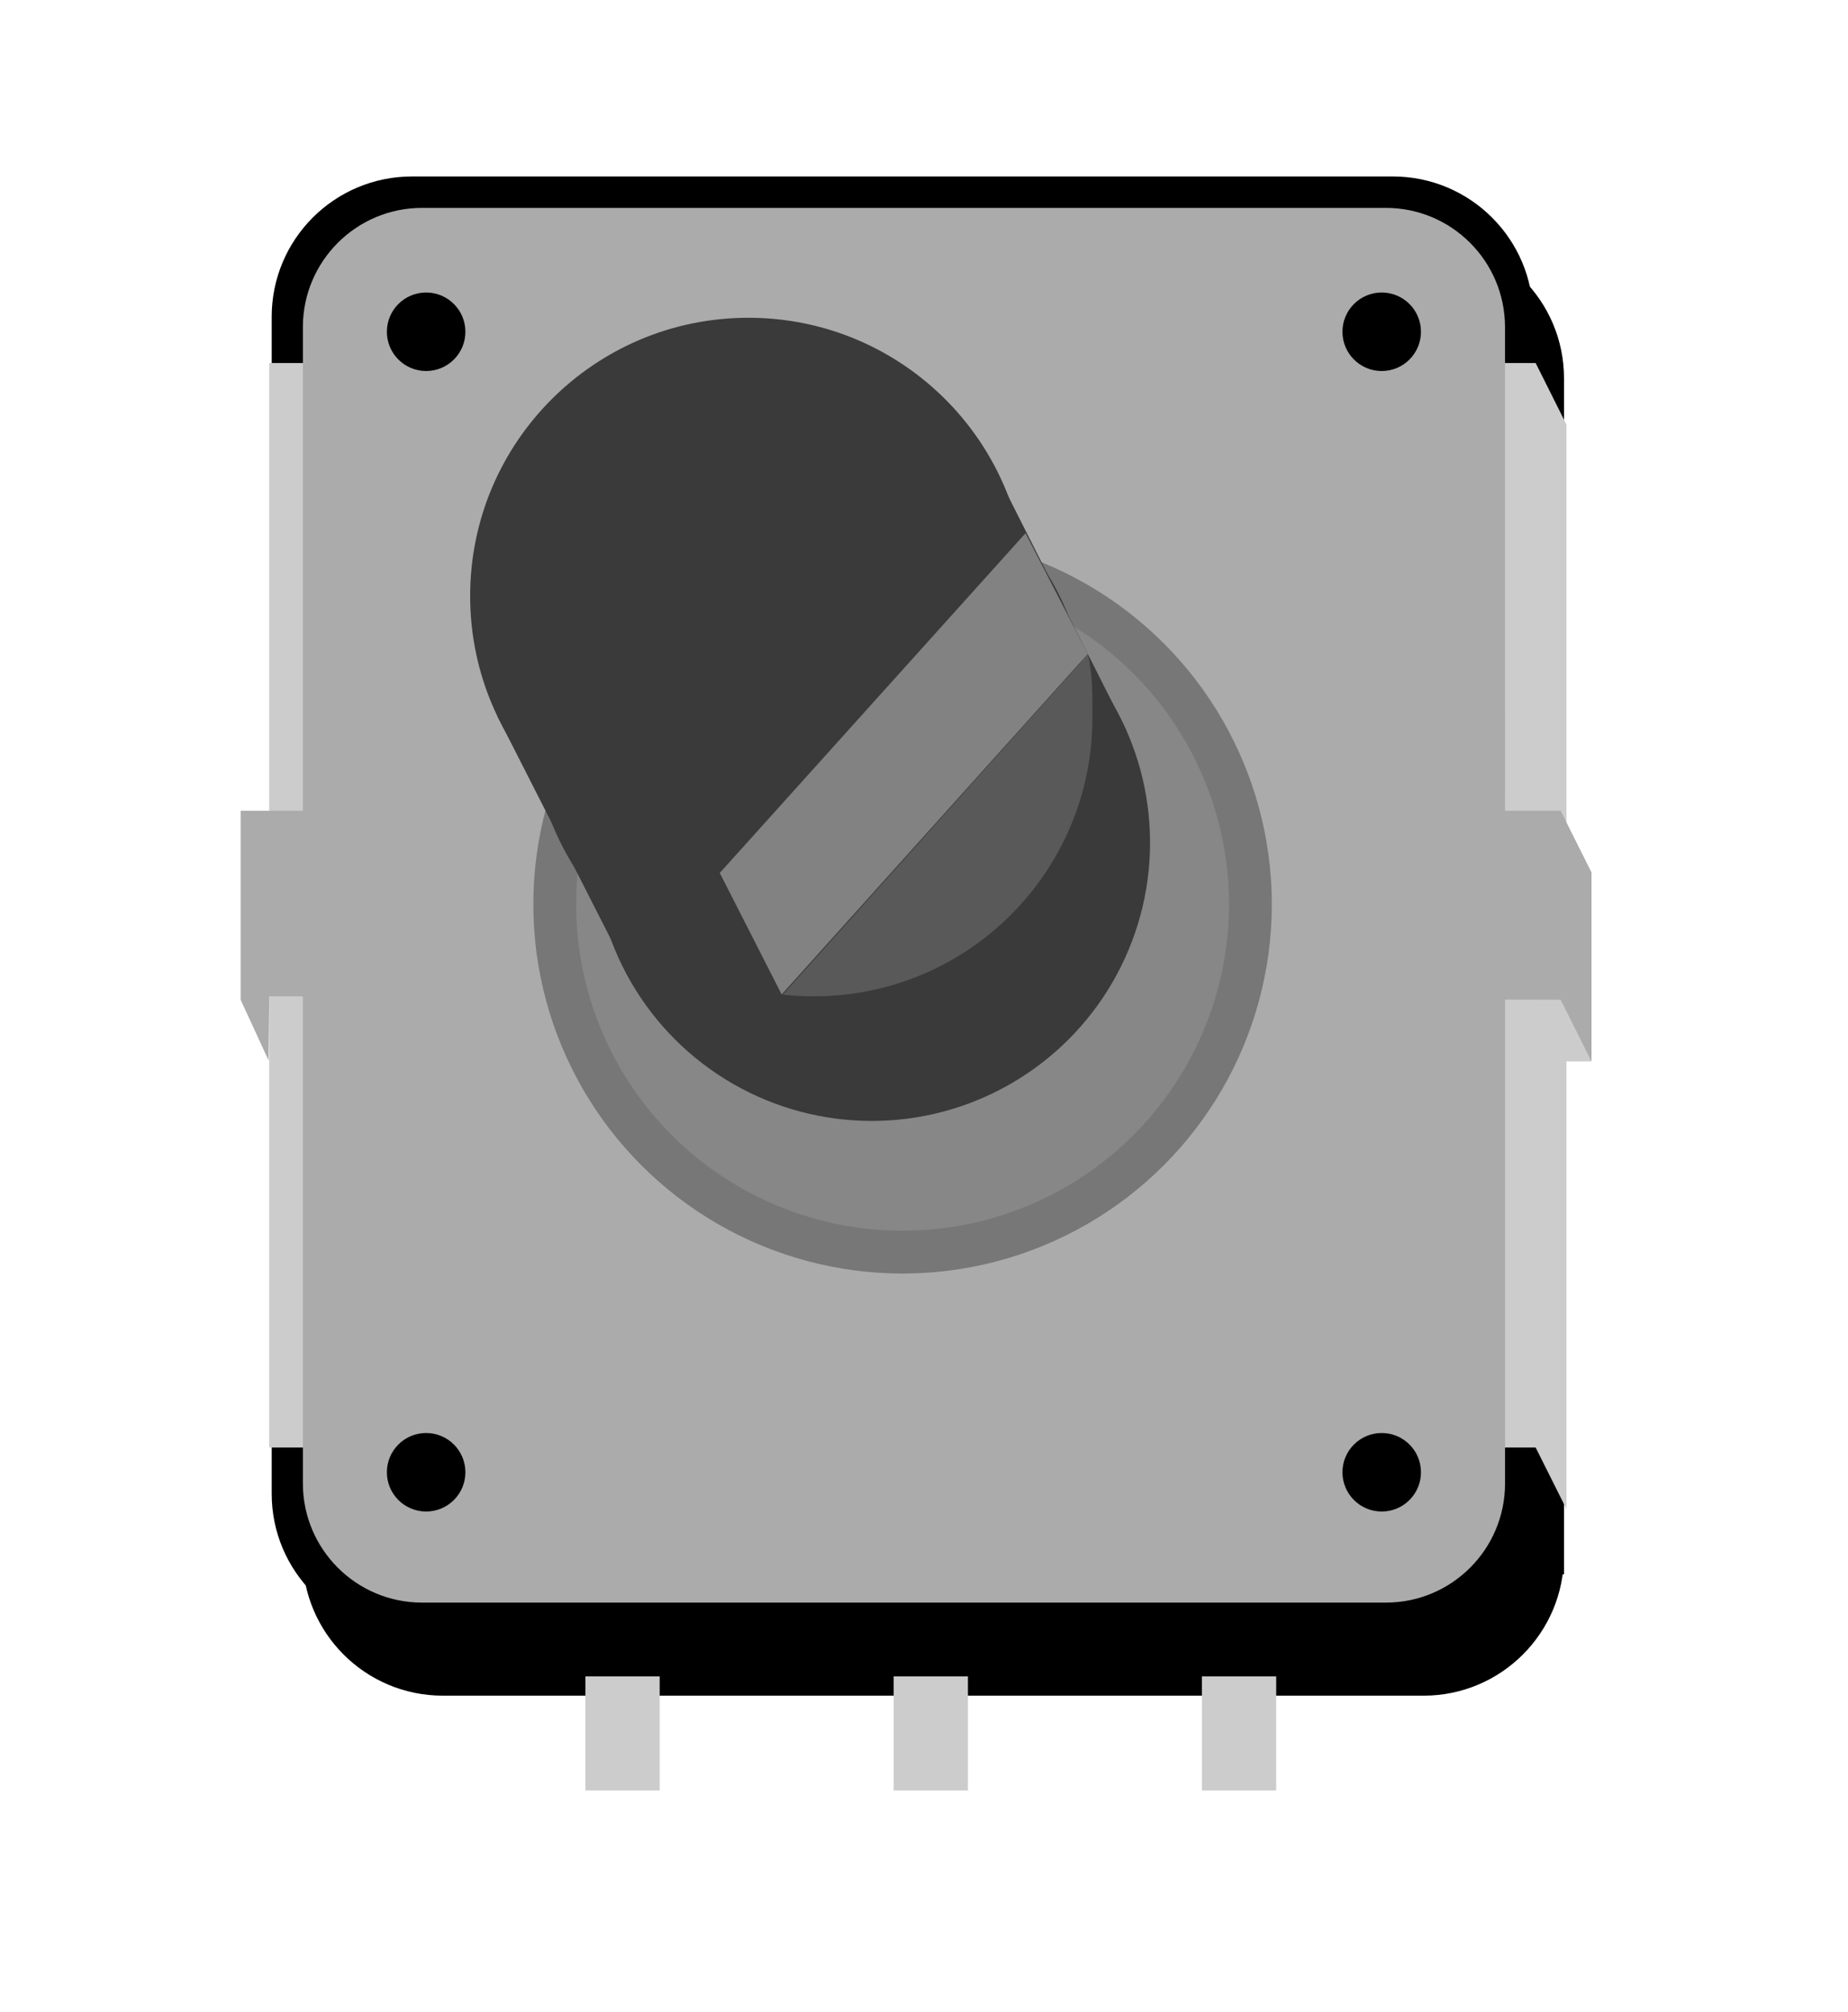 <?xml version="1.0" encoding="utf-8"?>
<!-- Generator: Adobe Illustrator 14.0.0, SVG Export Plug-In . SVG Version: 6.00 Build 43363)  -->
<!DOCTYPE svg PUBLIC "-//W3C//DTD SVG 1.1//EN" "http://www.w3.org/Graphics/SVG/1.1/DTD/svg11.dtd">
<svg version="1.1" id="svg2" xmlns:xml="http://www.w3.org/XML/1998/namespace"
	 xmlns="http://www.w3.org/2000/svg" xmlns:xlink="http://www.w3.org/1999/xlink" x="0px" y="0px" width="43.167px" height="47px"
	 viewBox="0 0 43.167 47" enable-background="new 0 0 43.167 47" xml:space="preserve">
<rect id="connector0pin" x="13.104" y="39.385" fill="none" width="2.834" height="2.5"/>
<rect id="connector0terminal" x="13.811" y="39.501" fill="none" width="1.418" height="2.269"/>
<rect id="connector1pin" x="20.313" y="39.464" fill="none" width="2.835" height="2.25"/>
<rect id="connector1terminal" x="21.021" y="39.568" fill="none" width="1.418" height="2.041"/>
<rect id="connector2pin" x="27.625" y="39.589" fill="none" width="2.836" height="2.25"/>
<rect id="connector2terminal" x="28.333" y="39.693" fill="none" width="1.418" height="2.041"/>
<g id="breadboard">
	<path stroke="#000000" stroke-width="0.883" d="M36.091,36.334c0,1.564-1.271,2.835-2.834,2.835H10.342
		c-1.565,0-2.834-1.271-2.834-2.835V8.838c0-1.564,1.269-2.835,2.834-2.835h22.916c1.564,0,2.834,1.271,2.834,2.835V36.334
		L36.091,36.334z"/>
	<rect x="6.341" y="20.378" fill="#CCCCCC" width="30.833" height="4.416"/>
	<rect x="28.076" y="39.16" fill="#CCCCCC" width="1.734" height="2.666"/>
	<rect x="20.875" y="39.16" fill="#CCCCCC" width="1.735" height="2.666"/>
	<rect x="13.675" y="39.16" fill="#CCCCCC" width="1.735" height="2.666"/>
	<path fill="none" stroke="#000000" stroke-width="0.883" d="M35.371,34.895c0,1.565-1.269,2.836-2.834,2.836H9.622
		c-1.565,0-2.834-1.271-2.834-2.836V7.398c0-1.564,1.269-2.834,2.834-2.834h22.915c1.564,0,2.834,1.27,2.834,2.834V34.895
		L35.371,34.895z"/>
	<polygon fill="#CCCCCC" points="36.591,9.919 36.591,35.253 35.871,33.814 6.288,33.814 6.288,8.48 35.871,8.48 	"/>
	<polygon fill="#ABABAB" points="37.175,20.378 37.175,24.794 36.455,23.355 6.288,23.273 6.274,24.773 5.621,23.355 5.621,18.939 
		36.455,18.939 	"/>
	<path fill="#ABABAB" d="M35.156,34.652c0,1.539-1.246,2.785-2.785,2.785H9.86c-1.538,0-2.785-1.246-2.785-2.785V7.641
		c0-1.537,1.247-2.785,2.785-2.785h22.511c1.537,0,2.784,1.248,2.784,2.785L35.156,34.652L35.156,34.652z"/>
	<circle cx="32.275" cy="34.392" r="0.917"/>
	<circle cx="9.954" cy="34.392" r="0.917"/>
	<circle cx="32.275" cy="7.75" r="0.917"/>
	<circle cx="9.954" cy="7.75" r="0.917"/>
	<circle fill="#878787" stroke="#777777" cx="21.083" cy="21.125" r="8.125"/>
	<circle fill="#878787" cx="21.083" cy="21.125" r="6.5"/>
	<circle fill="#3A3A3A" cx="20.364" cy="19.685" r="6.5"/>
	<polygon fill="#3A3A3A" points="11.62,16.731 14.751,22.886 26.317,17.074 23.283,11.061 	"/>
	<path fill="#595959" d="M18.259,23.231l7.149-7.957c0.122,0.496,0.109,0.963,0.109,1.498c0,3.59-2.91,6.502-6.501,6.502
		C18.76,23.275,18.508,23.26,18.259,23.231z"/>
	<path fill="#3A3A3A" d="M18.253,23.272c-3.275-0.335-5.831-3.105-5.831-6.469c0-3.59,2.91-6.5,6.5-6.5
		c3.122,0,5.728,2.198,6.357,5.13L18.253,23.272z"/>
	<path fill="#3A3A3A" d="M16.813,20.392c-3.275-0.335-5.831-3.105-5.831-6.469c0-3.59,2.91-6.5,6.5-6.5
		c3.122,0,5.729,2.198,6.357,5.13L16.813,20.392z"/>
	<polygon fill="#828282" points="16.813,20.392 18.259,23.231 25.41,15.275 23.955,12.456 	"/>
</g>
</svg>
